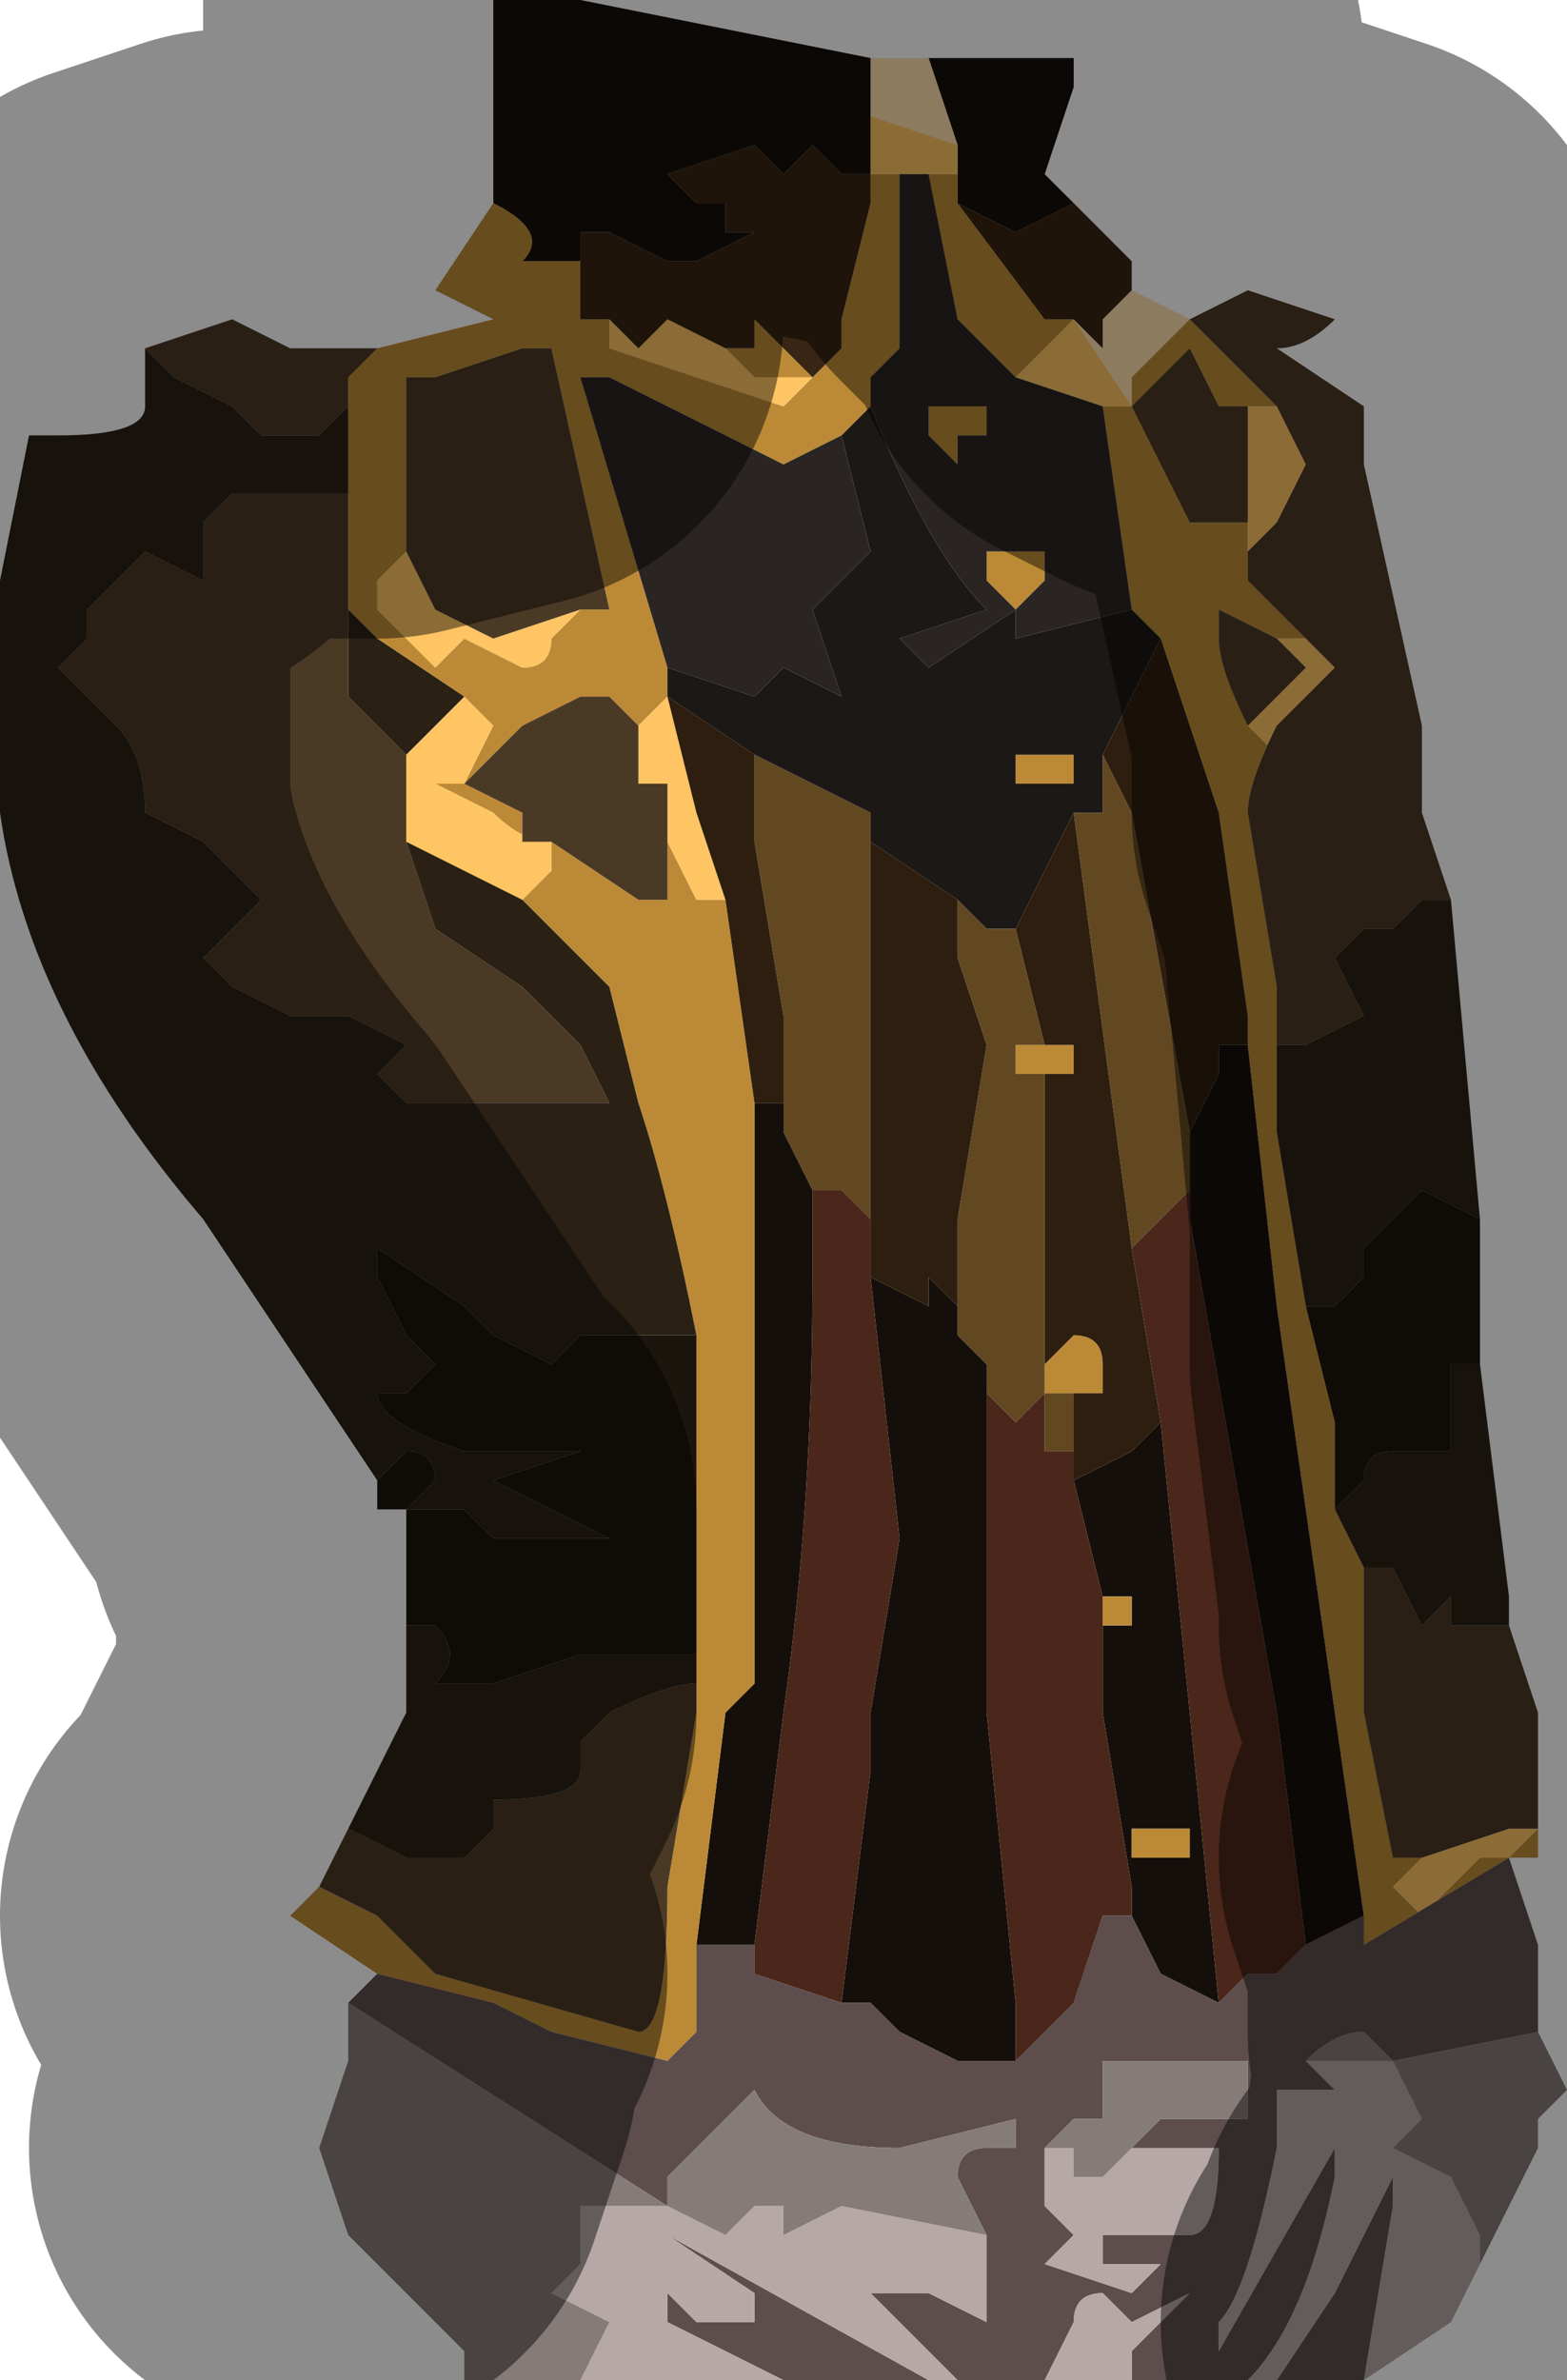 <?xml version="1.0" encoding="UTF-8" standalone="no"?>
<svg xmlns:xlink="http://www.w3.org/1999/xlink" height="4.1px" width="2.7px" xmlns="http://www.w3.org/2000/svg">
  <g transform="matrix(1.0, 0.0, 0.0, 1.0, 1.55, 1.95)">
    <path d="M0.05 -1.85 L0.1 -1.85 0.2 -1.85 0.3 -1.85 0.3 -1.8 0.25 -1.65 0.3 -1.6 0.2 -1.55 0.1 -1.6 0.1 -1.65 0.1 -1.7 0.05 -1.85 M-0.7 -1.6 L-0.7 -1.95 -0.55 -1.95 -0.05 -1.85 -0.05 -1.75 -0.05 -1.65 -0.05 -1.65 -0.1 -1.65 -0.15 -1.7 -0.2 -1.65 -0.2 -1.65 -0.25 -1.7 -0.4 -1.65 -0.35 -1.6 -0.3 -1.6 -0.3 -1.55 -0.25 -1.55 -0.35 -1.5 -0.4 -1.5 -0.5 -1.55 -0.55 -1.55 -0.55 -1.45 -0.55 -1.5 -0.65 -1.5 Q-0.6 -1.55 -0.7 -1.6 M0.5 0.0 L0.55 -0.1 0.55 -0.15 0.6 -0.15 0.6 -0.15 0.65 0.3 0.75 1.0 0.8 1.35 0.7 1.4 0.65 1.0 0.5 0.15 0.5 0.1 0.5 0.0 M0.3 0.6 L0.4 0.55 0.45 0.5 0.55 1.5 0.45 1.45 0.4 1.35 0.4 1.3 0.35 1.0 0.35 0.85 0.4 0.85 0.4 0.8 0.35 0.8 0.3 0.6 M0.1 0.3 L0.1 0.35 0.15 0.4 0.15 1.0 0.2 1.5 0.2 1.6 0.1 1.6 0.0 1.55 -0.05 1.5 -0.1 1.5 -0.05 1.1 -0.05 1.0 0.0 0.7 -0.05 0.25 0.05 0.3 0.05 0.25 0.1 0.3 M0.45 1.2 L0.4 1.2 0.4 1.25 0.45 1.25 0.5 1.25 0.5 1.2 0.45 1.2 M-0.25 1.4 L-0.35 1.4 -0.3 1.0 -0.25 0.95 -0.25 -0.05 -0.2 -0.05 -0.2 0.0 -0.2 0.0 -0.15 0.1 -0.15 0.25 Q-0.15 0.65 -0.2 1.0 L-0.25 1.4 M-0.05 -1.65 L-0.05 -1.65" fill="#150f0b" fill-rule="evenodd" stroke="none"/>
    <path d="M0.05 -1.85 L0.1 -1.7 -0.05 -1.75 -0.05 -1.85 0.05 -1.85 M0.4 -1.45 L0.5 -1.4 0.4 -1.3 0.4 -1.25 0.3 -1.4 0.35 -1.35 0.35 -1.4 0.4 -1.45 0.4 -1.45 0.4 -1.45" fill="#ffe0ad" fill-rule="evenodd" stroke="none"/>
    <path d="M0.1 -1.65 L0.1 -1.6 0.25 -1.4 0.3 -1.4 0.2 -1.3 0.2 -1.3 0.1 -1.4 0.05 -1.65 0.1 -1.65 M0.5 -1.4 L0.5 -1.4 0.65 -1.25 0.6 -1.25 0.55 -1.25 0.5 -1.35 0.4 -1.25 0.45 -1.15 0.5 -1.05 0.6 -1.05 0.6 -1.0 0.6 -0.95 0.75 -0.8 0.7 -0.85 0.65 -0.85 0.65 -0.85 0.55 -0.9 0.55 -0.85 Q0.55 -0.8 0.6 -0.7 L0.6 -0.7 0.6 -0.7 0.65 -0.65 0.7 -0.75 0.65 -0.7 Q0.6 -0.6 0.6 -0.55 L0.6 -0.55 0.65 -0.25 0.65 -0.15 0.65 0.0 0.7 0.3 0.75 0.5 0.75 0.65 0.8 0.75 0.8 1.0 0.85 1.25 0.9 1.25 0.85 1.3 0.9 1.35 1.0 1.25 1.05 1.25 1.1 1.2 1.1 1.25 1.05 1.25 0.8 1.4 0.8 1.35 0.75 1.0 0.65 0.3 0.6 -0.15 0.6 -0.15 0.6 -0.2 0.55 -0.55 0.45 -0.85 0.45 -0.85 0.4 -0.9 0.35 -1.25 0.35 -1.25 0.4 -1.25 0.4 -1.3 0.5 -1.4 M-0.9 1.45 L-1.05 1.35 -1.0 1.3 -0.9 1.35 -0.8 1.45 -0.45 1.55 Q-0.4 1.55 -0.4 1.3 L-0.35 1.0 -0.35 0.95 -0.35 0.9 -0.35 0.35 -0.35 0.35 Q-0.4 0.1 -0.45 -0.05 L-0.45 -0.05 -0.5 -0.25 -0.6 -0.35 Q-0.6 -0.35 -0.65 -0.4 L-0.6 -0.45 -0.6 -0.5 Q-0.65 -0.5 -0.7 -0.55 L-0.8 -0.6 -0.75 -0.6 -0.7 -0.7 -0.75 -0.75 -0.75 -0.75 -0.9 -0.85 -0.95 -0.9 -0.95 -1.1 -0.95 -1.25 -0.95 -1.3 -0.9 -1.35 -0.7 -1.4 -0.8 -1.45 -0.7 -1.6 Q-0.6 -1.55 -0.65 -1.5 L-0.55 -1.5 -0.55 -1.45 -0.55 -1.4 -0.5 -1.4 -0.5 -1.4 -0.5 -1.4 -0.5 -1.35 -0.2 -1.25 -0.15 -1.3 -0.25 -1.3 -0.3 -1.35 -0.25 -1.35 -0.25 -1.4 -0.2 -1.35 -0.15 -1.3 -0.1 -1.35 -0.1 -1.4 -0.05 -1.6 -0.05 -1.65 -0.05 -1.65 0.0 -1.65 0.0 -1.65 0.0 -1.35 -0.05 -1.3 -0.05 -1.25 -0.1 -1.2 -0.2 -1.15 -0.5 -1.3 -0.55 -1.3 -0.4 -0.8 -0.4 -0.75 -0.4 -0.75 -0.45 -0.7 -0.5 -0.75 -0.55 -0.75 -0.65 -0.7 -0.65 -0.7 -0.75 -0.6 -0.65 -0.55 -0.65 -0.5 -0.6 -0.5 -0.45 -0.4 -0.4 -0.4 -0.4 -0.5 -0.35 -0.4 -0.3 -0.4 -0.3 -0.4 -0.25 -0.05 -0.25 0.95 -0.3 1.0 -0.35 1.4 -0.35 1.55 -0.4 1.6 -0.6 1.55 -0.7 1.5 -0.9 1.45 M0.05 -1.25 L0.05 -1.25 0.1 -1.25 0.15 -1.25 0.15 -1.2 0.15 -1.2 0.1 -1.2 0.1 -1.15 0.05 -1.2 0.05 -1.2 0.05 -1.25 M0.4 -1.45 L0.35 -1.4 0.35 -1.4 0.4 -1.45 M0.15 -1.0 L0.2 -1.0 0.2 -1.0 0.25 -1.0 0.25 -0.95 0.2 -0.9 0.15 -0.95 0.15 -0.95 0.15 -1.0 M0.2 -0.65 L0.2 -0.65 0.25 -0.65 0.25 -0.65 0.3 -0.65 0.3 -0.6 0.3 -0.6 0.25 -0.6 0.25 -0.6 0.2 -0.6 0.2 -0.65 M0.25 -0.15 L0.25 -0.15 0.3 -0.15 0.3 -0.1 0.25 -0.1 0.25 -0.1 0.25 -0.1 0.2 -0.1 0.2 -0.15 0.25 -0.15 M0.25 0.4 L0.3 0.35 Q0.35 0.35 0.35 0.4 L0.35 0.45 0.3 0.45 0.25 0.45 0.25 0.4 M0.35 0.85 L0.35 0.8 0.4 0.8 0.4 0.85 0.35 0.85 M0.45 1.2 L0.5 1.2 0.5 1.25 0.45 1.25 0.4 1.25 0.4 1.2 0.45 1.2 M-0.55 -0.9 L-0.5 -0.9 -0.6 -1.35 -0.65 -1.35 -0.8 -1.3 -0.85 -1.3 -0.85 -1.0 -0.85 -1.0 -0.85 -1.0 -0.9 -0.95 -0.9 -0.9 -0.8 -0.8 -0.75 -0.85 -0.65 -0.8 Q-0.6 -0.8 -0.6 -0.85 L-0.55 -0.9" fill="#bc8a36" fill-rule="evenodd" stroke="none"/>
    <path d="M0.1 -1.7 L0.1 -1.65 0.05 -1.65 0.05 -1.65 0.0 -1.65 0.0 -1.65 -0.05 -1.65 -0.05 -1.75 0.1 -1.7 M0.2 -1.3 L0.3 -1.4 0.4 -1.25 0.35 -1.25 0.35 -1.25 0.2 -1.3 M0.6 -1.25 L0.65 -1.25 0.7 -1.15 0.65 -1.05 0.6 -1.0 0.6 -1.05 0.6 -1.25 M0.75 -0.8 L0.7 -0.75 0.65 -0.65 0.6 -0.7 0.6 -0.7 0.65 -0.75 0.7 -0.8 0.65 -0.85 0.7 -0.85 0.75 -0.8 M0.9 1.25 L1.05 1.2 1.1 1.2 1.05 1.25 1.0 1.25 0.9 1.35 0.85 1.3 0.9 1.25 M-0.85 -1.0 L-0.8 -0.9 -0.7 -0.85 -0.55 -0.9 -0.6 -0.85 Q-0.6 -0.8 -0.65 -0.8 L-0.75 -0.85 -0.8 -0.8 -0.9 -0.9 -0.9 -0.95 -0.85 -1.0 -0.85 -1.0 M-0.5 -1.4 L-0.45 -1.35 -0.4 -1.4 -0.3 -1.35 -0.3 -1.35 -0.25 -1.3 -0.15 -1.3 -0.2 -1.25 -0.5 -1.35 -0.5 -1.4 -0.5 -1.4 M-0.4 -0.75 L-0.35 -0.55 -0.3 -0.4 -0.35 -0.4 -0.4 -0.5 -0.4 -0.55 -0.4 -0.6 -0.45 -0.6 -0.45 -0.7 -0.4 -0.75 M-0.85 -0.65 L-0.85 -0.65 -0.75 -0.75 -0.7 -0.7 -0.75 -0.6 -0.8 -0.6 -0.7 -0.55 Q-0.65 -0.5 -0.6 -0.5 L-0.6 -0.45 -0.65 -0.4 -0.85 -0.5 -0.85 -0.55 -0.85 -0.65" fill="#ffc463" fill-rule="evenodd" stroke="none"/>
    <path d="M0.05 -1.65 L0.1 -1.4 0.2 -1.3 0.2 -1.3 0.35 -1.25 0.4 -0.9 0.4 -0.9 0.2 -0.85 0.2 -0.85 0.2 -0.9 0.05 -0.8 0.0 -0.85 0.15 -0.9 0.15 -0.9 Q0.05 -1.0 -0.05 -1.25 L-0.05 -1.3 0.0 -1.35 0.0 -1.65 0.05 -1.65 0.05 -1.65 M0.05 -1.25 L0.05 -1.2 0.05 -1.2 0.1 -1.15 0.1 -1.2 0.15 -1.2 0.15 -1.2 0.15 -1.25 0.1 -1.25 0.05 -1.25 0.05 -1.25 M0.15 -1.0 L0.15 -0.95 0.15 -0.95 0.2 -0.9 0.25 -0.95 0.25 -1.0 0.2 -1.0 0.2 -1.0 0.15 -1.0 M-0.4 -0.8 L-0.55 -1.3 -0.5 -1.3 -0.2 -1.15 -0.1 -1.2 -0.05 -1.0 Q-0.05 -1.0 -0.15 -0.9 L-0.1 -0.75 -0.1 -0.75 -0.2 -0.8 -0.25 -0.75 -0.4 -0.8" fill="#2a2522" fill-rule="evenodd" stroke="none"/>
    <path d="M0.1 -1.6 L0.2 -1.55 0.3 -1.6 0.4 -1.5 0.4 -1.45 0.4 -1.45 0.4 -1.45 0.35 -1.4 0.35 -1.4 0.35 -1.35 0.3 -1.4 0.25 -1.4 0.1 -1.6 M-0.55 -1.45 L-0.55 -1.55 -0.5 -1.55 -0.4 -1.5 -0.35 -1.5 -0.25 -1.55 -0.3 -1.55 -0.3 -1.6 -0.35 -1.6 -0.4 -1.65 -0.25 -1.7 -0.2 -1.65 -0.2 -1.65 -0.15 -1.7 -0.1 -1.65 -0.05 -1.65 -0.05 -1.65 -0.05 -1.6 -0.1 -1.4 -0.1 -1.35 -0.15 -1.3 -0.2 -1.35 -0.25 -1.4 -0.25 -1.35 -0.3 -1.35 -0.3 -1.35 -0.4 -1.4 -0.45 -1.35 -0.5 -1.4 -0.5 -1.4 -0.55 -1.4 -0.55 -1.45" fill="#392513" fill-rule="evenodd" stroke="none"/>
    <path d="M0.5 -1.4 L0.6 -1.45 0.75 -1.4 Q0.7 -1.35 0.65 -1.35 L0.8 -1.25 0.8 -1.15 0.9 -0.7 0.9 -0.55 0.95 -0.4 0.9 -0.4 0.85 -0.35 0.8 -0.35 0.75 -0.3 0.8 -0.2 Q0.8 -0.2 0.7 -0.15 L0.65 -0.15 0.65 -0.25 0.6 -0.55 0.6 -0.55 Q0.6 -0.6 0.65 -0.7 L0.7 -0.75 0.75 -0.8 0.6 -0.95 0.6 -1.0 0.65 -1.05 0.7 -1.15 0.65 -1.25 0.5 -1.4 M1.05 0.85 L1.1 1.0 1.1 1.2 1.05 1.2 0.9 1.25 0.85 1.25 0.8 1.0 0.8 0.75 Q0.85 0.75 0.85 0.75 L0.9 0.85 0.95 0.8 0.95 0.85 1.0 0.85 1.05 0.85 M-1.0 1.3 L-0.95 1.2 -0.85 1.25 -0.75 1.25 -0.7 1.2 -0.7 1.15 Q-0.55 1.15 -0.55 1.1 L-0.55 1.05 -0.5 1.0 Q-0.4 0.95 -0.35 0.95 L-0.35 0.95 -0.35 1.0 -0.4 1.3 Q-0.4 1.55 -0.45 1.55 L-0.8 1.45 -0.9 1.35 -1.0 1.3 M-1.3 -1.35 L-1.15 -1.4 -1.05 -1.35 -0.9 -1.35 -0.95 -1.3 -0.95 -1.25 -1.0 -1.2 -1.1 -1.2 -1.15 -1.25 -1.15 -1.25 -1.25 -1.3 -1.3 -1.35 M0.6 -1.05 L0.5 -1.05 0.45 -1.15 0.4 -1.25 0.5 -1.35 0.55 -1.25 0.6 -1.25 0.6 -1.05 M0.6 -0.7 L0.6 -0.7 Q0.55 -0.8 0.55 -0.85 L0.55 -0.9 0.65 -0.85 0.65 -0.85 0.7 -0.8 0.65 -0.75 0.6 -0.7 M-0.85 -1.0 L-0.85 -1.0 -0.85 -1.3 -0.8 -1.3 -0.65 -1.35 -0.6 -1.35 -0.5 -0.9 -0.55 -0.9 -0.7 -0.85 -0.8 -0.9 -0.85 -1.0 M-0.85 -0.5 L-0.85 -0.5 -0.8 -0.35 -0.65 -0.25 -0.55 -0.15 -0.5 -0.05 -0.6 -0.05 -0.7 -0.05 -0.85 -0.05 -0.9 -0.1 -0.85 -0.15 -0.95 -0.2 -1.05 -0.2 -1.15 -0.25 -1.2 -0.3 -1.15 -0.35 -1.1 -0.4 -1.15 -0.45 -1.2 -0.5 -1.3 -0.55 -1.3 -0.55 Q-1.3 -0.65 -1.35 -0.7 L-1.45 -0.8 -1.4 -0.85 -1.4 -0.9 -1.35 -0.95 -1.3 -1.0 -1.2 -0.95 -1.2 -1.05 -1.15 -1.1 -1.05 -1.1 -1.0 -1.1 -0.95 -1.1 -0.95 -0.9 -0.95 -0.75 -0.9 -0.7 -0.85 -0.65 -0.85 -0.55 -0.85 -0.5 M-0.4 -0.5 L-0.4 -0.4 -0.45 -0.4 -0.6 -0.5 -0.65 -0.5 -0.65 -0.55 -0.75 -0.6 -0.65 -0.7 -0.65 -0.7 -0.55 -0.75 -0.5 -0.75 -0.45 -0.7 -0.45 -0.6 -0.4 -0.6 -0.4 -0.55 -0.4 -0.5" fill="#4a3924" fill-rule="evenodd" stroke="none"/>
    <path d="M-0.05 -1.25 Q0.05 -1.0 0.15 -0.9 L0.15 -0.9 0.0 -0.85 0.05 -0.8 0.2 -0.9 0.2 -0.85 0.2 -0.85 0.4 -0.9 0.4 -0.9 0.45 -0.85 0.45 -0.85 0.35 -0.65 0.35 -0.55 0.3 -0.55 0.3 -0.55 0.2 -0.35 0.2 -0.35 0.15 -0.35 0.1 -0.4 -0.05 -0.5 -0.05 -0.55 -0.25 -0.65 -0.4 -0.75 -0.4 -0.8 -0.25 -0.75 -0.2 -0.8 -0.1 -0.75 -0.1 -0.75 -0.15 -0.9 Q-0.05 -1.0 -0.05 -1.0 L-0.1 -1.2 -0.05 -1.25 M0.2 -0.65 L0.2 -0.6 0.25 -0.6 0.25 -0.6 0.3 -0.6 0.3 -0.6 0.3 -0.65 0.25 -0.65 0.25 -0.65 0.2 -0.65 0.2 -0.65" fill="#1c1816" fill-rule="evenodd" stroke="none"/>
    <path d="M0.35 -0.65 L0.4 -0.55 0.5 0.0 0.5 0.1 0.4 0.2 0.3 -0.55 0.35 -0.55 0.35 -0.65 M0.2 -0.35 L0.25 -0.15 0.2 -0.15 0.2 -0.1 0.25 -0.1 0.25 -0.1 0.25 0.4 0.25 0.45 0.3 0.45 0.3 0.55 0.25 0.55 0.25 0.45 0.2 0.5 0.15 0.45 0.15 0.4 0.1 0.35 0.1 0.3 0.1 0.15 0.15 -0.15 0.1 -0.3 Q0.1 -0.35 0.1 -0.4 L0.15 -0.35 0.2 -0.35 M-0.25 -0.65 L-0.05 -0.55 -0.05 -0.5 -0.05 0.15 -0.1 0.1 -0.1 0.1 -0.15 0.1 -0.2 0.0 -0.2 0.0 -0.2 -0.2 -0.25 -0.5 -0.25 -0.65" fill="#624821" fill-rule="evenodd" stroke="none"/>
    <path d="M0.35 -0.65 L0.45 -0.85 0.55 -0.55 0.6 -0.2 0.6 -0.15 0.55 -0.15 0.55 -0.1 0.5 0.0 0.4 -0.55 0.35 -0.65 M0.3 -0.55 L0.4 0.2 0.45 0.5 0.4 0.55 0.3 0.6 0.3 0.55 0.3 0.45 0.35 0.45 0.35 0.4 Q0.35 0.35 0.3 0.35 L0.25 0.4 0.25 -0.1 0.25 -0.1 0.3 -0.1 0.3 -0.15 0.25 -0.15 0.25 -0.15 0.2 -0.35 0.2 -0.35 0.3 -0.55 0.3 -0.55 M0.1 -0.4 Q0.1 -0.35 0.1 -0.3 L0.15 -0.15 0.1 0.15 0.1 0.3 0.05 0.25 0.05 0.3 -0.05 0.25 -0.05 0.15 -0.05 -0.5 0.1 -0.4 M-0.4 -0.75 L-0.25 -0.65 -0.25 -0.5 -0.2 -0.2 -0.2 0.0 -0.2 -0.05 -0.25 -0.05 -0.3 -0.4 -0.3 -0.4 -0.35 -0.55 -0.4 -0.75 -0.4 -0.75" fill="#2e1e0f" fill-rule="evenodd" stroke="none"/>
    <path d="M0.95 -0.4 L1.0 0.15 0.9 0.1 0.8 0.2 0.8 0.25 0.75 0.3 0.7 0.3 0.65 0.0 0.65 -0.15 0.7 -0.15 Q0.8 -0.2 0.8 -0.2 L0.75 -0.3 0.8 -0.35 0.85 -0.35 0.9 -0.4 0.95 -0.4 M1.0 0.4 L1.05 0.8 1.05 0.85 1.0 0.85 0.95 0.85 0.95 0.8 0.9 0.85 0.85 0.75 Q0.85 0.75 0.8 0.75 L0.75 0.65 0.8 0.6 Q0.8 0.55 0.85 0.55 L0.95 0.55 0.95 0.4 1.0 0.4 M-0.95 1.2 L-0.9 1.1 -0.85 1.0 -0.85 0.85 -0.8 0.85 Q-0.75 0.9 -0.8 0.95 L-0.7 0.95 -0.55 0.9 -0.5 0.9 -0.4 0.9 -0.35 0.9 -0.35 0.95 -0.35 0.95 Q-0.4 0.95 -0.5 1.0 L-0.55 1.05 -0.55 1.1 Q-0.55 1.15 -0.7 1.15 L-0.7 1.2 -0.75 1.25 -0.85 1.25 -0.95 1.2 M-0.9 0.6 L-1.2 0.15 Q-1.5 -0.2 -1.55 -0.55 L-1.55 -0.95 -1.5 -1.2 -1.45 -1.2 Q-1.3 -1.2 -1.3 -1.25 L-1.3 -1.35 -1.25 -1.3 -1.15 -1.25 -1.15 -1.25 -1.1 -1.2 -1.0 -1.2 -0.95 -1.25 -0.95 -1.1 -1.0 -1.1 -1.05 -1.1 -1.15 -1.1 -1.2 -1.05 -1.2 -0.95 -1.3 -1.0 -1.35 -0.95 -1.4 -0.9 -1.4 -0.85 -1.45 -0.8 -1.35 -0.7 Q-1.3 -0.65 -1.3 -0.55 L-1.3 -0.55 -1.2 -0.5 -1.15 -0.45 -1.1 -0.4 -1.15 -0.35 -1.2 -0.3 -1.15 -0.25 -1.05 -0.2 -0.95 -0.2 -0.85 -0.15 -0.9 -0.1 -0.85 -0.05 -0.7 -0.05 -0.6 -0.05 -0.5 -0.05 -0.55 -0.15 -0.65 -0.25 -0.8 -0.35 -0.85 -0.5 -0.85 -0.5 -0.65 -0.4 Q-0.6 -0.35 -0.6 -0.35 L-0.5 -0.25 -0.45 -0.05 -0.45 -0.05 Q-0.4 0.1 -0.35 0.35 L-0.35 0.35 -0.5 0.35 -0.55 0.35 -0.6 0.4 -0.7 0.35 -0.75 0.3 -0.9 0.2 -0.9 0.25 -0.85 0.35 -0.8 0.4 -0.85 0.45 -0.9 0.45 -0.9 0.45 Q-0.9 0.5 -0.75 0.55 L-0.55 0.55 -0.55 0.55 -0.7 0.6 -0.7 0.6 -0.5 0.7 -0.6 0.7 -0.7 0.7 -0.75 0.65 -0.85 0.65 -0.8 0.6 Q-0.8 0.55 -0.85 0.55 L-0.9 0.6 M-0.95 -0.9 L-0.9 -0.85 -0.75 -0.75 -0.75 -0.75 -0.85 -0.65 -0.85 -0.65 -0.9 -0.7 -0.95 -0.75 -0.95 -0.9" fill="#2a2014" fill-rule="evenodd" stroke="none"/>
    <path d="M1.0 0.15 L1.0 0.4 0.95 0.4 0.95 0.55 0.85 0.55 Q0.8 0.55 0.8 0.6 L0.75 0.65 0.75 0.5 0.7 0.3 0.75 0.3 0.8 0.25 0.8 0.2 0.9 0.1 1.0 0.15 M-0.85 0.85 L-0.85 0.75 -0.85 0.7 -0.85 0.65 -0.9 0.65 -0.9 0.6 -0.9 0.6 -0.85 0.55 Q-0.8 0.55 -0.8 0.6 L-0.85 0.65 -0.75 0.65 -0.7 0.7 -0.6 0.7 -0.5 0.7 -0.7 0.6 -0.7 0.6 -0.55 0.55 -0.55 0.55 -0.75 0.55 Q-0.9 0.5 -0.9 0.45 L-0.9 0.45 -0.85 0.45 -0.8 0.4 -0.85 0.35 -0.9 0.25 -0.9 0.2 -0.75 0.3 -0.7 0.35 -0.6 0.4 -0.55 0.35 -0.5 0.35 -0.35 0.35 -0.35 0.9 -0.4 0.9 -0.5 0.9 -0.55 0.9 -0.7 0.95 -0.8 0.95 Q-0.75 0.9 -0.8 0.85 L-0.85 0.85" fill="#1c150d" fill-rule="evenodd" stroke="none"/>
    <path d="M1.05 1.25 L1.1 1.4 1.1 1.55 0.85 1.6 0.8 1.55 Q0.75 1.55 0.7 1.6 L0.75 1.65 0.65 1.65 0.65 1.75 Q0.6 2.0 0.55 2.05 L0.55 2.1 0.75 1.75 0.75 1.8 Q0.7 2.05 0.6 2.15 L0.65 2.15 0.75 2.0 0.85 1.8 0.85 1.85 0.8 2.15 0.75 2.15 0.35 2.15 0.1 2.15 -0.05 2.0 0.0 2.0 0.05 2.0 0.15 2.05 0.15 1.9 0.1 1.8 Q0.1 1.75 0.15 1.75 L0.2 1.75 0.2 1.7 0.0 1.75 Q-0.2 1.75 -0.25 1.65 L-0.4 1.8 -0.4 1.85 -0.95 1.5 -0.9 1.45 -0.7 1.5 -0.6 1.55 -0.4 1.6 -0.35 1.55 -0.35 1.4 -0.25 1.4 -0.25 1.45 -0.1 1.5 -0.05 1.5 0.0 1.55 0.1 1.6 0.2 1.6 0.25 1.55 0.3 1.5 0.35 1.35 0.4 1.35 0.45 1.45 0.55 1.5 0.6 1.45 0.65 1.45 0.7 1.4 0.8 1.35 0.8 1.4 1.05 1.25 M0.05 2.15 L-0.2 2.15 -0.4 2.05 -0.4 2.0 -0.35 2.05 -0.3 2.05 -0.25 2.05 -0.25 2.0 -0.4 1.9 -0.4 1.9 0.05 2.15 M0.4 1.75 L0.45 1.7 0.5 1.7 0.6 1.7 0.6 1.6 0.35 1.6 0.35 1.7 0.3 1.7 0.25 1.75 0.25 1.85 0.3 1.9 0.25 1.95 0.4 2.0 0.45 1.95 0.5 1.95 0.35 1.95 0.35 1.9 0.5 1.9 Q0.55 1.9 0.55 1.75 L0.45 1.75 0.4 1.75 M0.35 2.15 L0.4 2.15 0.4 2.1 0.5 2.0 0.4 2.05 0.35 2.0 Q0.3 2.0 0.3 2.05 L0.25 2.15 Q0.3 2.15 0.35 2.15" fill="#5d4d4d" fill-rule="evenodd" stroke="none"/>
    <path d="M0.4 0.2 L0.5 0.1 0.5 0.15 0.65 1.0 0.7 1.4 0.65 1.45 0.6 1.45 0.55 1.5 0.45 0.5 0.4 0.2 M0.3 0.55 L0.3 0.6 0.35 0.8 0.35 0.85 0.35 1.0 0.4 1.3 0.4 1.35 0.35 1.35 0.3 1.5 0.25 1.55 0.2 1.6 0.2 1.5 0.15 1.0 0.15 0.4 0.15 0.45 0.2 0.5 0.25 0.45 0.25 0.55 0.3 0.55 M-0.1 1.5 L-0.25 1.45 -0.25 1.4 -0.2 1.0 Q-0.15 0.65 -0.15 0.25 L-0.15 0.1 -0.1 0.1 -0.1 0.1 -0.05 0.15 -0.05 0.25 0.0 0.7 -0.05 1.0 -0.05 1.1 -0.1 1.5" fill="#4a271a" fill-rule="evenodd" stroke="none"/>
    <path d="M0.95 2.05 L0.8 2.15 0.85 1.85 0.85 1.8 0.75 2.0 0.65 2.15 0.6 2.15 Q0.7 2.05 0.75 1.8 L0.75 1.75 0.55 2.1 0.55 2.05 Q0.6 2.0 0.65 1.75 L0.65 1.65 0.75 1.65 0.7 1.6 0.75 1.6 0.85 1.6 0.9 1.7 0.85 1.75 0.95 1.8 1.0 1.9 1.0 1.95 0.95 2.05 M0.1 2.15 L0.05 2.15 -0.4 1.9 -0.4 1.9 -0.25 2.0 -0.25 2.05 -0.3 2.05 -0.35 2.05 -0.4 2.0 -0.4 2.05 -0.2 2.15 -0.5 2.15 -0.5 2.15 -0.55 2.15 -0.5 2.05 -0.6 2.0 -0.55 1.95 -0.55 1.85 -0.5 1.85 -0.4 1.85 -0.3 1.9 -0.25 1.85 -0.2 1.85 -0.2 1.9 -0.1 1.85 0.15 1.9 0.15 2.05 0.05 2.0 0.0 2.0 -0.05 2.0 0.1 2.15 M0.4 1.75 L0.45 1.75 0.55 1.75 Q0.55 1.9 0.5 1.9 L0.35 1.9 0.35 1.95 0.5 1.95 0.45 1.95 0.4 2.0 0.25 1.95 0.3 1.9 0.25 1.85 0.25 1.75 0.3 1.75 0.3 1.8 0.35 1.8 0.4 1.75 M0.25 1.85 L0.3 1.85 0.25 1.85 M0.35 2.15 Q0.3 2.15 0.25 2.15 L0.3 2.05 Q0.3 2.0 0.35 2.0 L0.4 2.05 0.5 2.0 0.4 2.1 0.4 2.15 0.35 2.15" fill="#b6a8a6" fill-rule="evenodd" stroke="none"/>
    <path d="M1.1 1.55 L1.15 1.65 1.1 1.7 1.1 1.75 1.0 1.95 1.0 1.9 0.95 1.8 0.85 1.75 0.9 1.7 0.85 1.6 0.75 1.6 0.7 1.6 Q0.75 1.55 0.8 1.55 L0.85 1.6 1.1 1.55 M-0.5 2.15 L-0.7 2.15 -0.75 2.15 -0.75 2.1 -0.95 1.9 -1.0 1.75 -1.0 1.75 -0.95 1.6 -0.95 1.55 -0.95 1.5 -0.4 1.85 -0.4 1.8 -0.25 1.65 Q-0.2 1.75 0.0 1.75 L0.2 1.7 0.2 1.75 0.15 1.75 Q0.1 1.75 0.1 1.8 L0.15 1.9 -0.1 1.85 -0.2 1.9 -0.2 1.85 -0.25 1.85 -0.3 1.9 -0.4 1.85 -0.5 1.85 -0.55 1.85 -0.55 1.95 -0.6 2.0 -0.5 2.05 -0.55 2.15 -0.5 2.15 -0.5 2.15 M0.25 1.75 L0.3 1.7 0.35 1.7 0.35 1.6 0.6 1.6 0.6 1.7 0.5 1.7 0.45 1.7 0.4 1.75 0.35 1.8 0.3 1.8 0.3 1.75 0.25 1.75 M0.25 1.85 L0.3 1.85 0.25 1.85" fill="#857b78" fill-rule="evenodd" stroke="none"/>
    <path d="M0.3 -1.6 L0.25 -1.65 0.3 -1.8 0.3 -1.85 0.2 -1.85 0.1 -1.85 0.05 -1.85 -0.05 -1.85 -0.55 -1.95 -0.7 -1.95 -0.7 -1.6 -0.8 -1.45 -0.7 -1.4 -0.9 -1.35 -1.05 -1.35 -1.15 -1.4 -1.3 -1.35 -1.3 -1.25 Q-1.3 -1.2 -1.45 -1.2 L-1.5 -1.2 -1.55 -0.95 -1.55 -0.55 Q-1.5 -0.2 -1.2 0.15 L-0.9 0.6 -0.9 0.6 -0.9 0.65 -0.85 0.65 -0.85 0.7 -0.85 0.75 -0.85 0.85 -0.85 1.0 -0.9 1.1 -0.95 1.2 -1.0 1.3 -1.05 1.35 -0.9 1.45 -0.95 1.5 -0.95 1.55 -0.95 1.6 -1.0 1.75 -1.0 1.75 M0.3 -1.6 L0.4 -1.5 0.4 -1.45 0.5 -1.4 0.5 -1.4 0.6 -1.45 0.75 -1.4 Q0.7 -1.35 0.65 -1.35 L0.8 -1.25 0.8 -1.15 0.9 -0.7 0.9 -0.55 0.95 -0.4 1.0 0.15 1.0 0.4 1.05 0.8 1.05 0.85 1.1 1.0 1.1 1.2 1.1 1.25 1.05 1.25 1.1 1.4 1.1 1.55 1.15 1.65 1.1 1.7 1.1 1.75 M1.0 1.95 L1.0 2.0 0.95 2.05" fill="none" stroke="#000000" stroke-linecap="round" stroke-linejoin="round" stroke-opacity="0.451" stroke-width="1.0"/>
  </g>
</svg>
